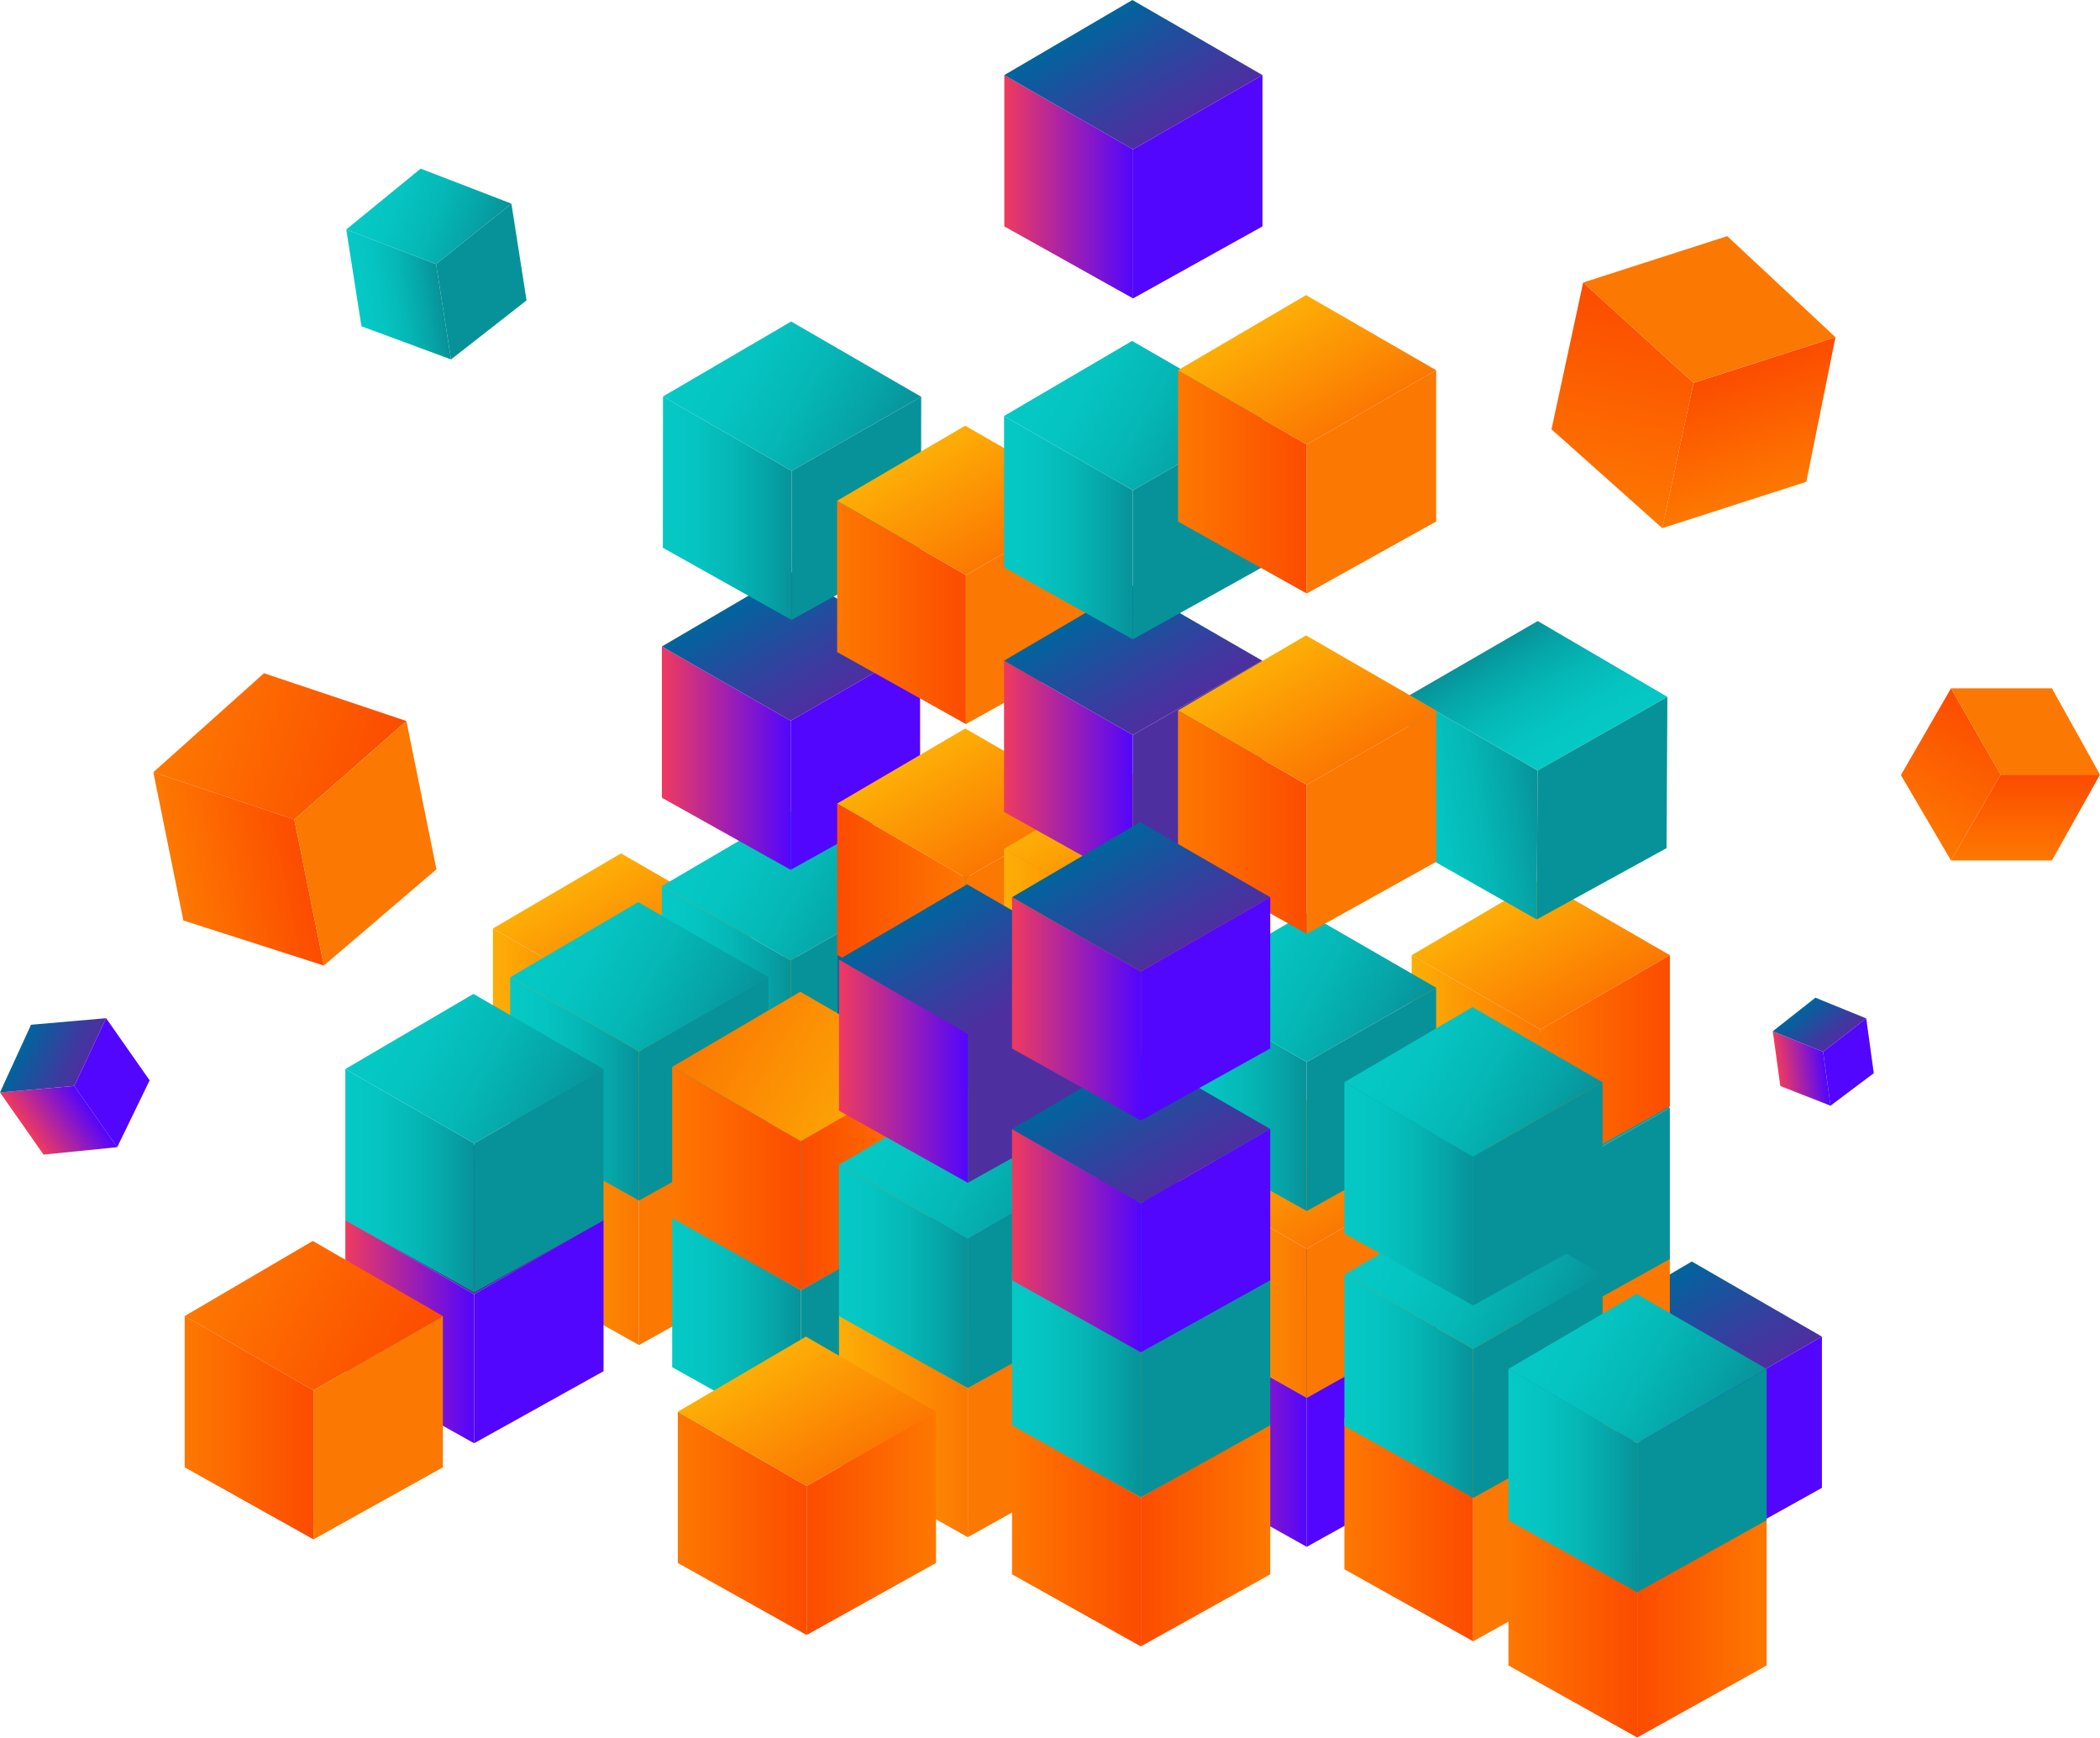 <?xml version="1.0" encoding="UTF-8"?>
<svg xmlns="http://www.w3.org/2000/svg" width="656" height="543" viewBox="0 0 656 543" fill="none">
  <g clip-path="url(#clip0_431_5481)">
    <path d="M488.479 417.515V464.771L528.706 487.276V440.728L488.479 417.515Z" fill="url(#paint0_linear_431_5481)"></path>
    <path d="M488.479 417.515L528.489 394.06L569.134 417.515L528.706 440.728L488.479 417.515Z" fill="url(#paint1_linear_431_5481)"></path>
    <path d="M569.134 417.515V464.771L528.706 487.276V440.728L569.134 417.515Z" fill="#5206FD"></path>
    <path d="M47.901 241.212L57.276 287.534L101.169 301.614L91.935 255.996L47.901 241.212Z" fill="url(#paint2_linear_431_5481)"></path>
    <path d="M47.901 241.212L82.466 210.293L126.958 225.227L91.935 255.996L47.901 241.212Z" fill="url(#paint3_linear_431_5481)"></path>
    <path d="M126.958 225.228L136.332 271.549L101.169 301.614L91.936 255.996L126.958 225.228Z" fill="#FB7802"></path>
    <path d="M519.261 164.982L564.266 150.505L573.368 105.335L529.043 119.596L519.261 164.982Z" fill="url(#paint4_linear_431_5481)"></path>
    <path d="M519.261 164.982L484.661 134.103L494.548 88.244L529.042 119.596L519.261 164.982Z" fill="url(#paint5_linear_431_5481)"></path>
    <path d="M494.548 88.244L539.553 73.762L573.368 105.335L529.042 119.596L494.548 88.244Z" fill="#FB7802"></path>
    <path d="M609.451 268.789H640.988L656 241.971H624.946L609.451 268.789Z" fill="url(#paint6_linear_431_5481)"></path>
    <path d="M609.452 268.789L593.801 242.117L609.452 215.018L624.946 241.971L609.452 268.789Z" fill="url(#paint7_linear_431_5481)"></path>
    <path d="M609.451 215.018H640.988L656 241.971H624.946L609.451 215.018Z" fill="#FB7802"></path>
    <path d="M153.979 290.037V337.293L194.206 359.798V313.251L153.979 290.037Z" fill="url(#paint8_linear_431_5481)"></path>
    <path d="M153.979 290.037L193.989 266.582L234.634 290.037L194.206 313.25L153.979 290.037Z" fill="url(#paint9_linear_431_5481)"></path>
    <path d="M234.634 290.037V337.293L194.206 359.798V313.251L234.634 290.037Z" fill="#FB7802"></path>
    <path d="M206.763 320.911V368.167L246.99 390.672V344.125L206.763 320.911Z" fill="url(#paint10_linear_431_5481)"></path>
    <path d="M206.763 320.911L246.774 297.457L287.418 320.911L246.99 344.125L206.763 320.911Z" fill="url(#paint11_linear_431_5481)"></path>
    <path d="M287.418 320.911V368.167L246.99 390.672V344.125L287.418 320.911Z" fill="#FB7802"></path>
    <path d="M206.763 276.781V324.043L246.99 346.542V299.995L206.763 276.781Z" fill="url(#paint12_linear_431_5481)"></path>
    <path d="M206.763 276.782L246.774 253.327L287.418 276.782L246.99 299.995L206.763 276.782Z" fill="url(#paint13_linear_431_5481)"></path>
    <path d="M287.418 276.781V324.043L246.99 346.542V299.995L287.418 276.781Z" fill="#079299"></path>
    <path d="M206.763 201.939V249.2L246.99 271.7V225.157L206.763 201.939Z" fill="url(#paint14_linear_431_5481)"></path>
    <path d="M206.763 201.939L246.774 178.484L287.418 201.939L246.99 225.157L206.763 201.939Z" fill="url(#paint15_linear_431_5481)"></path>
    <path d="M287.418 201.939V249.2L246.99 271.7V225.157L287.418 201.939Z" fill="#5206FD"></path>
    <path d="M207.11 123.838L207.06 171.1L247.262 193.645L247.312 147.097L207.11 123.838Z" fill="url(#paint16_linear_431_5481)"></path>
    <path d="M207.11 123.838L247.146 100.429L287.765 123.929L247.312 147.097L207.11 123.838Z" fill="url(#paint17_linear_431_5481)"></path>
    <path d="M287.765 123.929L287.715 171.19L247.262 193.645L247.312 147.097L287.765 123.929Z" fill="#079299"></path>
    <path d="M108.164 71.681L112.901 101.912L140.888 112.277L136.221 82.504L108.164 71.681Z" fill="url(#paint18_linear_431_5481)"></path>
    <path d="M108.164 71.681L131.408 52.675L159.757 63.608L136.221 82.504L108.164 71.681Z" fill="url(#paint19_linear_431_5481)"></path>
    <path d="M159.757 63.608L164.489 93.834L140.888 112.277L136.221 82.504L159.757 63.608Z" fill="#079299"></path>
    <path d="M261.665 353.173V400.434L301.892 422.934V376.391L261.665 353.173Z" fill="url(#paint20_linear_431_5481)"></path>
    <path d="M261.665 353.173L301.676 329.718L342.32 353.173L301.892 376.391L261.665 353.173Z" fill="url(#paint21_linear_431_5481)"></path>
    <path d="M342.32 353.173V400.434L301.892 422.934V376.391L342.32 353.173Z" fill="#4E2FA0"></path>
    <path d="M261.665 296.733V343.994L301.892 366.494V319.946L261.665 296.733Z" fill="url(#paint22_linear_431_5481)"></path>
    <path d="M261.665 296.733L301.676 273.278L342.32 296.733L301.892 319.946L261.665 296.733Z" fill="url(#paint23_linear_431_5481)"></path>
    <path d="M342.32 296.733V343.994L301.892 366.494V319.946L342.32 296.733Z" fill="#4E2FA0"></path>
    <path d="M261.504 251.02V298.276L301.731 320.775V274.233L261.504 251.02Z" fill="url(#paint24_linear_431_5481)"></path>
    <path d="M261.504 251.02L301.515 227.56L342.159 251.02L301.731 274.233L261.504 251.02Z" fill="url(#paint25_linear_431_5481)"></path>
    <path d="M342.159 251.02V298.276L301.731 320.775V274.233L342.159 251.02Z" fill="#FB7802"></path>
    <path d="M261.504 156.422V203.678L301.731 226.183V179.635L261.504 156.422Z" fill="url(#paint26_linear_431_5481)"></path>
    <path d="M261.504 156.422L301.515 132.967L342.159 156.422L301.731 179.635L261.504 156.422Z" fill="url(#paint27_linear_431_5481)"></path>
    <path d="M342.159 156.422V203.678L301.731 226.183V179.635L342.159 156.422Z" fill="#FB7802"></path>
    <path d="M440.974 390.823V438.079L481.201 460.584V414.036L440.974 390.823Z" fill="url(#paint28_linear_431_5481)"></path>
    <path d="M440.974 390.823L480.985 367.368L521.63 390.823L481.201 414.036L440.974 390.823Z" fill="url(#paint29_linear_431_5481)"></path>
    <path d="M521.63 390.823V438.079L481.202 460.584V414.036L521.63 390.823Z" fill="#FB7802"></path>
    <path d="M440.974 346.03V393.286L481.201 415.786V369.243L440.974 346.03Z" fill="url(#paint30_linear_431_5481)"></path>
    <path d="M440.974 346.03L480.985 322.57L521.63 346.03L481.201 369.243L440.974 346.03Z" fill="url(#paint31_linear_431_5481)"></path>
    <path d="M521.63 346.03V393.286L481.202 415.786V369.243L521.63 346.03Z" fill="#079299"></path>
    <path d="M440.974 298.366V345.622L481.201 368.127V321.58L440.974 298.366Z" fill="url(#paint32_linear_431_5481)"></path>
    <path d="M440.974 298.366L480.985 274.907L521.63 298.366L481.201 321.58L440.974 298.366Z" fill="url(#paint33_linear_431_5481)"></path>
    <path d="M521.63 298.366V345.622L481.202 368.127V321.58L521.63 298.366Z" fill="url(#paint34_linear_431_5481)"></path>
    <path d="M440.215 217.225L439.943 264.481L480.045 287.212L480.306 240.669L440.215 217.225Z" fill="url(#paint35_linear_431_5481)"></path>
    <path d="M440.215 217.225L480.356 193.996L520.865 217.682L480.306 240.669L440.215 217.225Z" fill="url(#paint36_linear_431_5481)"></path>
    <path d="M520.865 217.682L520.599 264.939L480.045 287.212L480.306 240.67L520.865 217.682Z" fill="#079299"></path>
    <path d="M159.38 350.403V397.659L199.607 420.164V373.616L159.38 350.403Z" fill="url(#paint37_linear_431_5481)"></path>
    <path d="M159.38 350.403L199.385 326.948L240.035 350.403L199.607 373.616L159.38 350.403Z" fill="url(#paint38_linear_431_5481)"></path>
    <path d="M240.035 350.403V397.659L199.607 420.164V373.616L240.035 350.403Z" fill="#FB7802"></path>
    <path d="M159.38 305.248V352.504L199.607 375.009V328.461L159.38 305.248Z" fill="url(#paint39_linear_431_5481)"></path>
    <path d="M159.38 305.248L199.385 281.793L240.035 305.248L199.607 328.461L159.38 305.248Z" fill="url(#paint40_linear_431_5481)"></path>
    <path d="M240.035 305.248V352.504L199.607 375.009V328.461L240.035 305.248Z" fill="#079299"></path>
    <path d="M313.64 381.81V429.066L353.867 451.571V405.023L313.64 381.81Z" fill="url(#paint41_linear_431_5481)"></path>
    <path d="M313.64 381.81L353.645 358.355L394.295 381.81L353.867 405.023L313.64 381.81Z" fill="url(#paint42_linear_431_5481)"></path>
    <path d="M394.295 381.81V429.066L353.867 451.571V405.023L394.295 381.81Z" fill="#FB7802"></path>
    <path d="M313.64 326.33V373.591L353.867 396.091V349.549L313.64 326.33Z" fill="url(#paint43_linear_431_5481)"></path>
    <path d="M313.64 326.33L353.645 302.875L394.295 326.33L353.867 349.548L313.64 326.33Z" fill="url(#paint44_linear_431_5481)"></path>
    <path d="M394.295 326.33V373.591L353.867 396.091V349.549L394.295 326.33Z" fill="#4E2FA0"></path>
    <path d="M313.64 265.14V312.396L353.867 334.896V288.353L313.64 265.14Z" fill="url(#paint45_linear_431_5481)"></path>
    <path d="M313.64 265.14L353.645 241.68L394.295 265.14L353.867 288.353L313.64 265.14Z" fill="url(#paint46_linear_431_5481)"></path>
    <path d="M394.295 265.14V312.396L353.867 334.896V288.353L394.295 265.14Z" fill="#FB7802"></path>
    <path d="M313.64 206.372V253.629L353.867 276.128V229.586L313.64 206.372Z" fill="url(#paint47_linear_431_5481)"></path>
    <path d="M313.64 206.372L353.645 182.913L394.295 206.372L353.867 229.586L313.64 206.372Z" fill="url(#paint48_linear_431_5481)"></path>
    <path d="M394.295 206.372V253.629L353.867 276.128V229.586L394.295 206.372Z" fill="#4E2FA0"></path>
    <path d="M313.64 129.946V177.202L353.867 199.707V153.159L313.64 129.946Z" fill="url(#paint49_linear_431_5481)"></path>
    <path d="M313.64 129.946L353.645 106.491L394.295 129.946L353.867 153.159L313.64 129.946Z" fill="url(#paint50_linear_431_5481)"></path>
    <path d="M394.295 129.946V177.202L353.867 199.707V153.159L394.295 129.946Z" fill="#079299"></path>
    <path d="M313.72 23.455V70.716L353.947 93.216V46.668L313.72 23.455Z" fill="url(#paint51_linear_431_5481)"></path>
    <path d="M313.72 23.455L353.731 0L394.376 23.455L353.947 46.668L313.72 23.455Z" fill="url(#paint52_linear_431_5481)"></path>
    <path d="M394.376 23.455V70.716L353.947 93.216V46.668L394.376 23.455Z" fill="#5206FD"></path>
    <path d="M0 341.249L13.604 360.673L36.611 358.35L23.214 339.224L0 341.249Z" fill="url(#paint53_linear_431_5481)"></path>
    <path d="M0 341.249L9.691 320.107L33.141 318.056L23.214 339.223L0 341.249Z" fill="url(#paint54_linear_431_5481)"></path>
    <path d="M33.141 318.056L46.745 337.474L36.611 358.35L23.214 339.223L33.141 318.056Z" fill="#5206FD"></path>
    <path d="M553.78 322.138L556.134 339.244L571.819 345.391L569.496 328.542L553.78 322.138Z" fill="url(#paint55_linear_431_5481)"></path>
    <path d="M553.78 322.138L567.092 311.652L582.979 318.121L569.496 328.542L553.78 322.138Z" fill="url(#paint56_linear_431_5481)"></path>
    <path d="M582.979 318.121L585.332 335.232L571.819 345.391L569.496 328.542L582.979 318.121Z" fill="#5206FD"></path>
    <path d="M367.978 413.428V460.689L408.205 483.189V436.647L367.978 413.428Z" fill="url(#paint57_linear_431_5481)"></path>
    <path d="M367.978 413.428L407.984 389.973L448.628 413.428L408.205 436.647L367.978 413.428Z" fill="url(#paint58_linear_431_5481)"></path>
    <path d="M448.628 413.428V460.689L408.205 483.189V436.647L448.628 413.428Z" fill="#5206FD"></path>
    <path d="M367.978 366.871V414.127L408.205 436.632V390.084L367.978 366.871Z" fill="url(#paint59_linear_431_5481)"></path>
    <path d="M367.978 366.87L407.984 343.416L448.628 366.87L408.205 390.084L367.978 366.87Z" fill="url(#paint60_linear_431_5481)"></path>
    <path d="M448.628 366.871V414.127L408.205 436.632V390.084L448.628 366.871Z" fill="#FB7802"></path>
    <path d="M367.978 308.535V355.792L408.205 378.296V331.749L367.978 308.535Z" fill="url(#paint61_linear_431_5481)"></path>
    <path d="M367.978 308.535L407.984 285.076L448.628 308.535L408.205 331.749L367.978 308.535Z" fill="url(#paint62_linear_431_5481)"></path>
    <path d="M448.628 308.535V355.792L408.205 378.296V331.749L448.628 308.535Z" fill="#079299"></path>
    <path d="M367.978 221.935V269.196L408.205 291.696V245.154L367.978 221.935Z" fill="url(#paint63_linear_431_5481)"></path>
    <path d="M367.978 221.935L407.984 198.48L448.628 221.935L408.205 245.153L367.978 221.935Z" fill="url(#paint64_linear_431_5481)"></path>
    <path d="M448.628 221.935V269.196L408.205 291.696V245.154L448.628 221.935Z" fill="#FB7802"></path>
    <path d="M367.978 115.64V162.901L408.205 185.401V138.858L367.978 115.64Z" fill="url(#paint65_linear_431_5481)"></path>
    <path d="M367.978 115.64L407.984 92.185L448.628 115.64L408.205 138.858L367.978 115.64Z" fill="url(#paint66_linear_431_5481)"></path>
    <path d="M448.628 115.64V162.901L408.205 185.401V138.858L448.628 115.64Z" fill="#FB7802"></path>
    <path d="M419.963 442.94V490.201L460.19 512.701V466.158L419.963 442.94Z" fill="url(#paint67_linear_431_5481)"></path>
    <path d="M419.963 442.94L459.974 419.485L500.618 442.94L460.19 466.159L419.963 442.94Z" fill="url(#paint68_linear_431_5481)"></path>
    <path d="M500.619 442.94V490.201L460.19 512.701V466.158L500.619 442.94Z" fill="#FB7802"></path>
    <path d="M419.963 398.147V445.403L460.19 467.908V421.36L419.963 398.147Z" fill="url(#paint69_linear_431_5481)"></path>
    <path d="M419.963 398.147L459.974 374.692L500.618 398.147L460.19 421.36L419.963 398.147Z" fill="url(#paint70_linear_431_5481)"></path>
    <path d="M500.619 398.147V445.403L460.19 467.908V421.36L500.619 398.147Z" fill="#079299"></path>
    <path d="M419.963 338.047V385.304L460.19 407.803V361.261L419.963 338.047Z" fill="url(#paint71_linear_431_5481)"></path>
    <path d="M419.963 338.047L459.974 314.588L500.618 338.047L460.19 361.261L419.963 338.047Z" fill="url(#paint72_linear_431_5481)"></path>
    <path d="M500.619 338.047V385.304L460.19 407.803V361.261L500.619 338.047Z" fill="#079299"></path>
    <path d="M471.209 472.995V520.251L511.436 542.751V496.208L471.209 472.995Z" fill="url(#paint73_linear_431_5481)"></path>
    <path d="M471.209 472.995L511.215 449.535L551.864 472.995L511.436 496.208L471.209 472.995Z" fill="url(#paint74_linear_431_5481)"></path>
    <path d="M551.864 472.995V520.251L511.436 542.751V496.208L551.864 472.995Z" fill="url(#paint75_linear_431_5481)"></path>
    <path d="M471.209 427.608V474.87L511.436 497.369V450.822L471.209 427.608Z" fill="url(#paint76_linear_431_5481)"></path>
    <path d="M471.209 427.609L511.215 404.154L551.864 427.609L511.436 450.822L471.209 427.609Z" fill="url(#paint77_linear_431_5481)"></path>
    <path d="M551.864 427.608V474.87L511.436 497.369V450.822L551.864 427.608Z" fill="#079299"></path>
    <path d="M107.877 381.081V428.337L148.105 450.837V404.294L107.877 381.081Z" fill="url(#paint78_linear_431_5481)"></path>
    <path d="M107.877 381.081L147.888 357.621L188.533 381.081L148.105 404.294L107.877 381.081Z" fill="url(#paint79_linear_431_5481)"></path>
    <path d="M188.533 381.081V428.337L148.104 450.837V404.294L188.533 381.081Z" fill="#5206FD"></path>
    <path d="M107.877 333.93V381.187L148.105 403.691V357.144L107.877 333.93Z" fill="url(#paint80_linear_431_5481)"></path>
    <path d="M107.877 333.931L147.888 310.476L188.533 333.931L148.105 357.144L107.877 333.931Z" fill="url(#paint81_linear_431_5481)"></path>
    <path d="M188.533 333.93V381.187L148.104 403.691V357.144L188.533 333.93Z" fill="#079299"></path>
    <path d="M209.971 379.819V427.076L250.199 449.58V403.033L209.971 379.819Z" fill="url(#paint82_linear_431_5481)"></path>
    <path d="M209.971 379.819L249.982 356.365L290.627 379.819L250.199 403.033L209.971 379.819Z" fill="url(#paint83_linear_431_5481)"></path>
    <path d="M290.627 379.819V427.076L250.199 449.58V403.033L290.627 379.819Z" fill="#079299"></path>
    <path d="M209.971 333.262V380.518L250.199 403.018V356.475L209.971 333.262Z" fill="url(#paint84_linear_431_5481)"></path>
    <path d="M209.971 333.262L249.982 309.802L290.627 333.262L250.199 356.475L209.971 333.262Z" fill="url(#paint85_linear_431_5481)"></path>
    <path d="M290.627 333.262V380.518L250.199 403.018V356.475L290.627 333.262Z" fill="url(#paint86_linear_431_5481)"></path>
    <path d="M262.092 410.412V457.668L302.319 480.173V433.626L262.092 410.412Z" fill="url(#paint87_linear_431_5481)"></path>
    <path d="M262.092 410.412L302.098 386.957L342.748 410.412L302.319 433.625L262.092 410.412Z" fill="url(#paint88_linear_431_5481)"></path>
    <path d="M342.748 410.412V457.668L302.319 480.173V433.626L342.748 410.412Z" fill="#FB7802"></path>
    <path d="M262.092 363.85V411.111L302.319 433.611V387.068L262.092 363.85Z" fill="url(#paint89_linear_431_5481)"></path>
    <path d="M262.092 363.849L302.098 340.395L342.748 363.849L302.319 387.068L262.092 363.849Z" fill="url(#paint90_linear_431_5481)"></path>
    <path d="M342.748 363.85V411.111L302.319 433.611V387.068L342.748 363.85Z" fill="#079299"></path>
    <path d="M262.092 299.703V346.96L302.319 369.464V322.917L262.092 299.703Z" fill="url(#paint91_linear_431_5481)"></path>
    <path d="M262.092 299.703L302.098 276.249L342.748 299.703L302.319 322.917L262.092 299.703Z" fill="url(#paint92_linear_431_5481)"></path>
    <path d="M342.748 299.703V346.96L302.319 369.464V322.917L342.748 299.703Z" fill="#4E2FA0"></path>
    <path d="M316.144 444.529V491.785L356.371 514.289V467.742L316.144 444.529Z" fill="url(#paint93_linear_431_5481)"></path>
    <path d="M316.144 444.528L356.155 421.074L396.799 444.528L356.371 467.742L316.144 444.528Z" fill="url(#paint94_linear_431_5481)"></path>
    <path d="M396.799 444.529V491.785L356.371 514.289V467.742L396.799 444.529Z" fill="url(#paint95_linear_431_5481)"></path>
    <path d="M316.144 397.966V445.222L356.371 467.727V421.179L316.144 397.966Z" fill="url(#paint96_linear_431_5481)"></path>
    <path d="M316.144 397.966L356.155 374.511L396.799 397.966L356.371 421.179L316.144 397.966Z" fill="url(#paint97_linear_431_5481)"></path>
    <path d="M396.799 397.966V445.222L356.371 467.727V421.179L396.799 397.966Z" fill="#079299"></path>
    <path d="M316.144 352.66V399.916L356.371 422.421V375.873L316.144 352.66Z" fill="url(#paint98_linear_431_5481)"></path>
    <path d="M316.144 352.66L356.155 329.205L396.799 352.66L356.371 375.873L316.144 352.66Z" fill="url(#paint99_linear_431_5481)"></path>
    <path d="M396.799 352.66V399.916L356.371 422.421V375.873L396.799 352.66Z" fill="#5206FD"></path>
    <path d="M316.144 280.255V327.516L356.371 350.016V303.474L316.144 280.255Z" fill="url(#paint100_linear_431_5481)"></path>
    <path d="M316.144 280.255L356.155 256.8L396.799 280.255L356.371 303.473L316.144 280.255Z" fill="url(#paint101_linear_431_5481)"></path>
    <path d="M396.799 280.255V327.516L356.371 350.016V303.474L396.799 280.255Z" fill="#5206FD"></path>
    <path d="M211.737 440.979V488.236L251.964 510.735V464.193L211.737 440.979Z" fill="url(#paint102_linear_431_5481)"></path>
    <path d="M211.737 440.98L251.747 417.52L292.392 440.98L251.964 464.193L211.737 440.98Z" fill="url(#paint103_linear_431_5481)"></path>
    <path d="M292.392 440.979V488.236L251.964 510.735V464.193L292.392 440.979Z" fill="url(#paint104_linear_431_5481)"></path>
    <path d="M57.693 411.101V458.357L97.92 480.857V434.314L57.693 411.101Z" fill="url(#paint105_linear_431_5481)"></path>
    <path d="M57.693 411.101L97.704 387.641L138.348 411.101L97.92 434.314L57.693 411.101Z" fill="url(#paint106_linear_431_5481)"></path>
    <path d="M138.348 411.101V458.357L97.92 480.857V434.314L138.348 411.101Z" fill="#FB7802"></path>
  </g>
  <defs>
    <linearGradient id="paint0_linear_431_5481" x1="488.479" y1="452.395" x2="528.706" y2="452.395" gradientUnits="userSpaceOnUse">
      <stop stop-color="#EF3A5F"></stop>
      <stop offset="1" stop-color="#5206FD"></stop>
    </linearGradient>
    <linearGradient id="paint1_linear_431_5481" x1="538.889" y1="434.968" x2="518.581" y2="399.778" gradientUnits="userSpaceOnUse">
      <stop stop-color="#4E2FA0"></stop>
      <stop offset="0.3" stop-color="#3A3C9F"></stop>
      <stop offset="0.91" stop-color="#085F9D"></stop>
      <stop offset="1" stop-color="#00659D"></stop>
    </linearGradient>
    <linearGradient id="paint2_linear_431_5481" x1="54.844" y1="275.421" x2="94.27" y2="267.439" gradientUnits="userSpaceOnUse">
      <stop stop-color="#FD7801"></stop>
      <stop offset="1" stop-color="#FC4C00"></stop>
    </linearGradient>
    <linearGradient id="paint3_linear_431_5481" x1="54.341" y1="222.124" x2="120.555" y2="244.366" gradientUnits="userSpaceOnUse">
      <stop stop-color="#FD7801"></stop>
      <stop offset="1" stop-color="#FC4C00"></stop>
    </linearGradient>
    <linearGradient id="paint4_linear_431_5481" x1="552.505" y1="154.277" x2="540.191" y2="115.998" gradientUnits="userSpaceOnUse">
      <stop stop-color="#FD7801"></stop>
      <stop offset="1" stop-color="#FC4C00"></stop>
    </linearGradient>
    <linearGradient id="paint5_linear_431_5481" x1="499.576" y1="160.715" x2="514.277" y2="92.459" gradientUnits="userSpaceOnUse">
      <stop stop-color="#FD7801"></stop>
      <stop offset="1" stop-color="#FC4C00"></stop>
    </linearGradient>
    <linearGradient id="paint6_linear_431_5481" x1="632.725" y1="268.789" x2="632.725" y2="241.971" gradientUnits="userSpaceOnUse">
      <stop stop-color="#FD7801"></stop>
      <stop offset="1" stop-color="#FC4C00"></stop>
    </linearGradient>
    <linearGradient id="paint7_linear_431_5481" x1="597.804" y1="262.068" x2="621.083" y2="221.73" gradientUnits="userSpaceOnUse">
      <stop stop-color="#FD7801"></stop>
      <stop offset="1" stop-color="#FC4C00"></stop>
    </linearGradient>
    <linearGradient id="paint8_linear_431_5481" x1="194.206" y1="324.918" x2="153.979" y2="324.918" gradientUnits="userSpaceOnUse">
      <stop stop-color="#FB7802"></stop>
      <stop offset="1" stop-color="#FDAE06"></stop>
    </linearGradient>
    <linearGradient id="paint9_linear_431_5481" x1="204.389" y1="307.49" x2="184.081" y2="272.3" gradientUnits="userSpaceOnUse">
      <stop stop-color="#FB7802"></stop>
      <stop offset="1" stop-color="#FDAE06"></stop>
    </linearGradient>
    <linearGradient id="paint10_linear_431_5481" x1="246.99" y1="355.792" x2="206.763" y2="355.792" gradientUnits="userSpaceOnUse">
      <stop stop-color="#FB7802"></stop>
      <stop offset="1" stop-color="#FDAE06"></stop>
    </linearGradient>
    <linearGradient id="paint11_linear_431_5481" x1="257.174" y1="338.364" x2="236.865" y2="303.174" gradientUnits="userSpaceOnUse">
      <stop stop-color="#FB7802"></stop>
      <stop offset="1" stop-color="#FDAE06"></stop>
    </linearGradient>
    <linearGradient id="paint12_linear_431_5481" x1="206.763" y1="311.662" x2="246.99" y2="311.662" gradientUnits="userSpaceOnUse">
      <stop stop-color="#05C9C5"></stop>
      <stop offset="0.26" stop-color="#05C4C1"></stop>
      <stop offset="0.54" stop-color="#05B7B6"></stop>
      <stop offset="0.84" stop-color="#06A1A5"></stop>
      <stop offset="1" stop-color="#079299"></stop>
    </linearGradient>
    <linearGradient id="paint13_linear_431_5481" x1="216.846" y1="259.329" x2="277.321" y2="294.263" gradientUnits="userSpaceOnUse">
      <stop stop-color="#05C9C5"></stop>
      <stop offset="0.26" stop-color="#05C4C1"></stop>
      <stop offset="0.54" stop-color="#05B7B6"></stop>
      <stop offset="0.84" stop-color="#06A1A5"></stop>
      <stop offset="1" stop-color="#079299"></stop>
    </linearGradient>
    <linearGradient id="paint14_linear_431_5481" x1="206.763" y1="236.819" x2="246.99" y2="236.819" gradientUnits="userSpaceOnUse">
      <stop stop-color="#EF3A5F"></stop>
      <stop offset="1" stop-color="#5206FD"></stop>
    </linearGradient>
    <linearGradient id="paint15_linear_431_5481" x1="257.174" y1="219.396" x2="236.865" y2="184.201" gradientUnits="userSpaceOnUse">
      <stop stop-color="#4E2FA0"></stop>
      <stop offset="0.3" stop-color="#3A3C9F"></stop>
      <stop offset="0.91" stop-color="#085F9D"></stop>
      <stop offset="1" stop-color="#00659D"></stop>
    </linearGradient>
    <linearGradient id="paint16_linear_431_5481" x1="207.086" y1="158.707" x2="247.313" y2="158.749" gradientUnits="userSpaceOnUse">
      <stop stop-color="#05C9C5"></stop>
      <stop offset="0.26" stop-color="#05C4C1"></stop>
      <stop offset="0.54" stop-color="#05B7B6"></stop>
      <stop offset="0.84" stop-color="#06A1A5"></stop>
      <stop offset="1" stop-color="#079299"></stop>
    </linearGradient>
    <linearGradient id="paint17_linear_431_5481" x1="217.224" y1="106.379" x2="277.663" y2="141.377" gradientUnits="userSpaceOnUse">
      <stop stop-color="#05C9C5"></stop>
      <stop offset="0.26" stop-color="#05C4C1"></stop>
      <stop offset="0.54" stop-color="#05B7B6"></stop>
      <stop offset="0.84" stop-color="#06A1A5"></stop>
      <stop offset="1" stop-color="#079299"></stop>
    </linearGradient>
    <linearGradient id="paint18_linear_431_5481" x1="111.66" y1="93.988" x2="137.391" y2="89.957" gradientUnits="userSpaceOnUse">
      <stop stop-color="#05C9C5"></stop>
      <stop offset="0.26" stop-color="#05C4C1"></stop>
      <stop offset="0.54" stop-color="#05B7B6"></stop>
      <stop offset="0.84" stop-color="#06A1A5"></stop>
      <stop offset="1" stop-color="#079299"></stop>
    </linearGradient>
    <linearGradient id="paint19_linear_431_5481" x1="112.864" y1="59.502" x2="155.047" y2="75.787" gradientUnits="userSpaceOnUse">
      <stop stop-color="#05C9C5"></stop>
      <stop offset="0.26" stop-color="#05C4C1"></stop>
      <stop offset="0.54" stop-color="#05B7B6"></stop>
      <stop offset="0.84" stop-color="#06A1A5"></stop>
      <stop offset="1" stop-color="#079299"></stop>
    </linearGradient>
    <linearGradient id="paint20_linear_431_5481" x1="301.892" y1="388.053" x2="261.665" y2="388.053" gradientUnits="userSpaceOnUse">
      <stop stop-color="#4E2FA0"></stop>
      <stop offset="0.3" stop-color="#3A3C9F"></stop>
      <stop offset="0.91" stop-color="#085F9D"></stop>
      <stop offset="1" stop-color="#00659D"></stop>
    </linearGradient>
    <linearGradient id="paint21_linear_431_5481" x1="312.076" y1="370.631" x2="291.767" y2="335.435" gradientUnits="userSpaceOnUse">
      <stop stop-color="#4E2FA0"></stop>
      <stop offset="0.3" stop-color="#3A3C9F"></stop>
      <stop offset="0.91" stop-color="#085F9D"></stop>
      <stop offset="1" stop-color="#00659D"></stop>
    </linearGradient>
    <linearGradient id="paint22_linear_431_5481" x1="301.892" y1="331.613" x2="261.665" y2="331.613" gradientUnits="userSpaceOnUse">
      <stop stop-color="#4E2FA0"></stop>
      <stop offset="0.3" stop-color="#3A3C9F"></stop>
      <stop offset="0.91" stop-color="#085F9D"></stop>
      <stop offset="1" stop-color="#00659D"></stop>
    </linearGradient>
    <linearGradient id="paint23_linear_431_5481" x1="312.076" y1="314.19" x2="291.767" y2="278.995" gradientUnits="userSpaceOnUse">
      <stop stop-color="#4E2FA0"></stop>
      <stop offset="0.3" stop-color="#3A3C9F"></stop>
      <stop offset="0.91" stop-color="#085F9D"></stop>
      <stop offset="1" stop-color="#00659D"></stop>
    </linearGradient>
    <linearGradient id="paint24_linear_431_5481" x1="301.731" y1="285.895" x2="261.504" y2="285.895" gradientUnits="userSpaceOnUse">
      <stop stop-color="#FD7801"></stop>
      <stop offset="1" stop-color="#FC4C00"></stop>
    </linearGradient>
    <linearGradient id="paint25_linear_431_5481" x1="311.915" y1="268.472" x2="291.606" y2="233.282" gradientUnits="userSpaceOnUse">
      <stop stop-color="#FB7802"></stop>
      <stop offset="1" stop-color="#FDAE06"></stop>
    </linearGradient>
    <linearGradient id="paint26_linear_431_5481" x1="261.504" y1="191.302" x2="301.731" y2="191.302" gradientUnits="userSpaceOnUse">
      <stop stop-color="#FD7801"></stop>
      <stop offset="1" stop-color="#FC4C00"></stop>
    </linearGradient>
    <linearGradient id="paint27_linear_431_5481" x1="311.915" y1="173.875" x2="291.606" y2="138.684" gradientUnits="userSpaceOnUse">
      <stop stop-color="#FB7802"></stop>
      <stop offset="1" stop-color="#FDAE06"></stop>
    </linearGradient>
    <linearGradient id="paint28_linear_431_5481" x1="481.201" y1="425.703" x2="440.974" y2="425.703" gradientUnits="userSpaceOnUse">
      <stop stop-color="#FB7802"></stop>
      <stop offset="1" stop-color="#FDAE06"></stop>
    </linearGradient>
    <linearGradient id="paint29_linear_431_5481" x1="491.385" y1="408.276" x2="471.077" y2="373.086" gradientUnits="userSpaceOnUse">
      <stop stop-color="#FB7802"></stop>
      <stop offset="1" stop-color="#FDAE06"></stop>
    </linearGradient>
    <linearGradient id="paint30_linear_431_5481" x1="440.974" y1="380.91" x2="481.201" y2="380.91" gradientUnits="userSpaceOnUse">
      <stop stop-color="#05C9C5"></stop>
      <stop offset="0.26" stop-color="#05C4C1"></stop>
      <stop offset="0.54" stop-color="#05B7B6"></stop>
      <stop offset="0.84" stop-color="#06A1A5"></stop>
      <stop offset="1" stop-color="#079299"></stop>
    </linearGradient>
    <linearGradient id="paint31_linear_431_5481" x1="451.057" y1="328.572" x2="511.533" y2="363.506" gradientUnits="userSpaceOnUse">
      <stop stop-color="#05C9C5"></stop>
      <stop offset="0.26" stop-color="#05C4C1"></stop>
      <stop offset="0.54" stop-color="#05B7B6"></stop>
      <stop offset="0.84" stop-color="#06A1A5"></stop>
      <stop offset="1" stop-color="#079299"></stop>
    </linearGradient>
    <linearGradient id="paint32_linear_431_5481" x1="481.201" y1="333.247" x2="440.974" y2="333.247" gradientUnits="userSpaceOnUse">
      <stop stop-color="#FB7802"></stop>
      <stop offset="1" stop-color="#FDAE06"></stop>
    </linearGradient>
    <linearGradient id="paint33_linear_431_5481" x1="491.385" y1="315.819" x2="471.077" y2="280.629" gradientUnits="userSpaceOnUse">
      <stop stop-color="#FB7802"></stop>
      <stop offset="1" stop-color="#FDAE06"></stop>
    </linearGradient>
    <linearGradient id="paint34_linear_431_5481" x1="481.202" y1="333.247" x2="521.63" y2="333.247" gradientUnits="userSpaceOnUse">
      <stop stop-color="#FD7801"></stop>
      <stop offset="1" stop-color="#FC4C00"></stop>
    </linearGradient>
    <linearGradient id="paint35_linear_431_5481" x1="438.537" y1="255.615" x2="481.569" y2="248.904" gradientUnits="userSpaceOnUse">
      <stop stop-color="#05C9C5"></stop>
      <stop offset="0.26" stop-color="#05C4C1"></stop>
      <stop offset="0.54" stop-color="#05B7B6"></stop>
      <stop offset="0.84" stop-color="#06A1A5"></stop>
      <stop offset="1" stop-color="#079299"></stop>
    </linearGradient>
    <linearGradient id="paint36_linear_431_5481" x1="490.506" y1="235.002" x2="470.4" y2="199.691" gradientUnits="userSpaceOnUse">
      <stop stop-color="#05C9C5"></stop>
      <stop offset="0.26" stop-color="#05C4C1"></stop>
      <stop offset="0.54" stop-color="#05B7B6"></stop>
      <stop offset="0.84" stop-color="#06A1A5"></stop>
      <stop offset="1" stop-color="#079299"></stop>
    </linearGradient>
    <linearGradient id="paint37_linear_431_5481" x1="199.607" y1="385.284" x2="159.38" y2="385.284" gradientUnits="userSpaceOnUse">
      <stop stop-color="#FB7802"></stop>
      <stop offset="1" stop-color="#FDAE06"></stop>
    </linearGradient>
    <linearGradient id="paint38_linear_431_5481" x1="209.785" y1="367.856" x2="189.477" y2="332.666" gradientUnits="userSpaceOnUse">
      <stop stop-color="#FB7802"></stop>
      <stop offset="1" stop-color="#FDAE06"></stop>
    </linearGradient>
    <linearGradient id="paint39_linear_431_5481" x1="159.38" y1="340.129" x2="199.607" y2="340.129" gradientUnits="userSpaceOnUse">
      <stop stop-color="#05C9C5"></stop>
      <stop offset="0.26" stop-color="#05C4C1"></stop>
      <stop offset="0.54" stop-color="#05B7B6"></stop>
      <stop offset="0.84" stop-color="#06A1A5"></stop>
      <stop offset="1" stop-color="#079299"></stop>
    </linearGradient>
    <linearGradient id="paint40_linear_431_5481" x1="169.458" y1="287.79" x2="229.938" y2="322.725" gradientUnits="userSpaceOnUse">
      <stop stop-color="#05C9C5"></stop>
      <stop offset="0.26" stop-color="#05C4C1"></stop>
      <stop offset="0.54" stop-color="#05B7B6"></stop>
      <stop offset="0.84" stop-color="#06A1A5"></stop>
      <stop offset="1" stop-color="#079299"></stop>
    </linearGradient>
    <linearGradient id="paint41_linear_431_5481" x1="353.867" y1="416.691" x2="313.64" y2="416.691" gradientUnits="userSpaceOnUse">
      <stop stop-color="#FB7802"></stop>
      <stop offset="1" stop-color="#FDAE06"></stop>
    </linearGradient>
    <linearGradient id="paint42_linear_431_5481" x1="364.045" y1="399.263" x2="343.737" y2="364.073" gradientUnits="userSpaceOnUse">
      <stop stop-color="#FB7802"></stop>
      <stop offset="1" stop-color="#FDAE06"></stop>
    </linearGradient>
    <linearGradient id="paint43_linear_431_5481" x1="353.867" y1="361.211" x2="313.64" y2="361.211" gradientUnits="userSpaceOnUse">
      <stop stop-color="#4E2FA0"></stop>
      <stop offset="0.3" stop-color="#3A3C9F"></stop>
      <stop offset="0.91" stop-color="#085F9D"></stop>
      <stop offset="1" stop-color="#00659D"></stop>
    </linearGradient>
    <linearGradient id="paint44_linear_431_5481" x1="364.045" y1="343.788" x2="343.737" y2="308.593" gradientUnits="userSpaceOnUse">
      <stop stop-color="#4E2FA0"></stop>
      <stop offset="0.3" stop-color="#3A3C9F"></stop>
      <stop offset="0.91" stop-color="#085F9D"></stop>
      <stop offset="1" stop-color="#00659D"></stop>
    </linearGradient>
    <linearGradient id="paint45_linear_431_5481" x1="353.867" y1="300.02" x2="313.64" y2="300.02" gradientUnits="userSpaceOnUse">
      <stop stop-color="#FB7802"></stop>
      <stop offset="1" stop-color="#FDAE06"></stop>
    </linearGradient>
    <linearGradient id="paint46_linear_431_5481" x1="364.045" y1="282.592" x2="343.737" y2="247.402" gradientUnits="userSpaceOnUse">
      <stop stop-color="#FB7802"></stop>
      <stop offset="1" stop-color="#FDAE06"></stop>
    </linearGradient>
    <linearGradient id="paint47_linear_431_5481" x1="313.64" y1="241.253" x2="353.867" y2="241.253" gradientUnits="userSpaceOnUse">
      <stop stop-color="#EF3A5F"></stop>
      <stop offset="1" stop-color="#5206FD"></stop>
    </linearGradient>
    <linearGradient id="paint48_linear_431_5481" x1="364.045" y1="223.825" x2="343.737" y2="188.635" gradientUnits="userSpaceOnUse">
      <stop stop-color="#4E2FA0"></stop>
      <stop offset="0.3" stop-color="#3A3C9F"></stop>
      <stop offset="0.91" stop-color="#085F9D"></stop>
      <stop offset="1" stop-color="#00659D"></stop>
    </linearGradient>
    <linearGradient id="paint49_linear_431_5481" x1="313.64" y1="164.826" x2="353.867" y2="164.826" gradientUnits="userSpaceOnUse">
      <stop stop-color="#05C9C5"></stop>
      <stop offset="0.26" stop-color="#05C4C1"></stop>
      <stop offset="0.54" stop-color="#05B7B6"></stop>
      <stop offset="0.84" stop-color="#06A1A5"></stop>
      <stop offset="1" stop-color="#079299"></stop>
    </linearGradient>
    <linearGradient id="paint50_linear_431_5481" x1="323.718" y1="112.493" x2="384.198" y2="147.423" gradientUnits="userSpaceOnUse">
      <stop stop-color="#05C9C5"></stop>
      <stop offset="0.26" stop-color="#05C4C1"></stop>
      <stop offset="0.54" stop-color="#05B7B6"></stop>
      <stop offset="0.84" stop-color="#06A1A5"></stop>
      <stop offset="1" stop-color="#079299"></stop>
    </linearGradient>
    <linearGradient id="paint51_linear_431_5481" x1="313.725" y1="58.335" x2="353.952" y2="58.335" gradientUnits="userSpaceOnUse">
      <stop stop-color="#EF3A5F"></stop>
      <stop offset="1" stop-color="#5206FD"></stop>
    </linearGradient>
    <linearGradient id="paint52_linear_431_5481" x1="364.131" y1="40.913" x2="343.823" y2="5.717" gradientUnits="userSpaceOnUse">
      <stop stop-color="#4E2FA0"></stop>
      <stop offset="0.3" stop-color="#3A3C9F"></stop>
      <stop offset="0.91" stop-color="#085F9D"></stop>
      <stop offset="1" stop-color="#00659D"></stop>
    </linearGradient>
    <linearGradient id="paint53_linear_431_5481" x1="10.021" y1="355.518" x2="26.547" y2="343.94" gradientUnits="userSpaceOnUse">
      <stop stop-color="#EF3A5F"></stop>
      <stop offset="1" stop-color="#5206FD"></stop>
    </linearGradient>
    <linearGradient id="paint54_linear_431_5481" x1="25.721" y1="333.857" x2="7.247" y2="325.238" gradientUnits="userSpaceOnUse">
      <stop stop-color="#4E2FA0"></stop>
      <stop offset="0.3" stop-color="#3A3C9F"></stop>
      <stop offset="0.91" stop-color="#085F9D"></stop>
      <stop offset="1" stop-color="#00659D"></stop>
    </linearGradient>
    <linearGradient id="paint55_linear_431_5481" x1="555.51" y1="334.797" x2="570.078" y2="332.793" gradientUnits="userSpaceOnUse">
      <stop stop-color="#EF3A5F"></stop>
      <stop offset="1" stop-color="#5206FD"></stop>
    </linearGradient>
    <linearGradient id="paint56_linear_431_5481" x1="572.897" y1="325.979" x2="563.792" y2="314.253" gradientUnits="userSpaceOnUse">
      <stop stop-color="#4E2FA0"></stop>
      <stop offset="0.3" stop-color="#3A3C9F"></stop>
      <stop offset="0.91" stop-color="#085F9D"></stop>
      <stop offset="1" stop-color="#00659D"></stop>
    </linearGradient>
    <linearGradient id="paint57_linear_431_5481" x1="367.978" y1="448.309" x2="408.205" y2="448.309" gradientUnits="userSpaceOnUse">
      <stop stop-color="#EF3A5F"></stop>
      <stop offset="1" stop-color="#5206FD"></stop>
    </linearGradient>
    <linearGradient id="paint58_linear_431_5481" x1="418.384" y1="430.886" x2="398.075" y2="395.691" gradientUnits="userSpaceOnUse">
      <stop stop-color="#4E2FA0"></stop>
      <stop offset="0.3" stop-color="#3A3C9F"></stop>
      <stop offset="0.91" stop-color="#085F9D"></stop>
      <stop offset="1" stop-color="#00659D"></stop>
    </linearGradient>
    <linearGradient id="paint59_linear_431_5481" x1="408.205" y1="401.751" x2="367.978" y2="401.751" gradientUnits="userSpaceOnUse">
      <stop stop-color="#FB7802"></stop>
      <stop offset="1" stop-color="#FDAE06"></stop>
    </linearGradient>
    <linearGradient id="paint60_linear_431_5481" x1="418.384" y1="384.323" x2="398.075" y2="349.133" gradientUnits="userSpaceOnUse">
      <stop stop-color="#FB7802"></stop>
      <stop offset="1" stop-color="#FDAE06"></stop>
    </linearGradient>
    <linearGradient id="paint61_linear_431_5481" x1="367.978" y1="343.416" x2="408.205" y2="343.416" gradientUnits="userSpaceOnUse">
      <stop stop-color="#05C9C5"></stop>
      <stop offset="0.26" stop-color="#05C4C1"></stop>
      <stop offset="0.54" stop-color="#05B7B6"></stop>
      <stop offset="0.84" stop-color="#06A1A5"></stop>
      <stop offset="1" stop-color="#079299"></stop>
    </linearGradient>
    <linearGradient id="paint62_linear_431_5481" x1="378.056" y1="291.078" x2="438.536" y2="326.012" gradientUnits="userSpaceOnUse">
      <stop stop-color="#05C9C5"></stop>
      <stop offset="0.26" stop-color="#05C4C1"></stop>
      <stop offset="0.54" stop-color="#05B7B6"></stop>
      <stop offset="0.84" stop-color="#06A1A5"></stop>
      <stop offset="1" stop-color="#079299"></stop>
    </linearGradient>
    <linearGradient id="paint63_linear_431_5481" x1="367.978" y1="256.815" x2="408.205" y2="256.815" gradientUnits="userSpaceOnUse">
      <stop stop-color="#FD7801"></stop>
      <stop offset="1" stop-color="#FC4C00"></stop>
    </linearGradient>
    <linearGradient id="paint64_linear_431_5481" x1="418.384" y1="239.393" x2="398.075" y2="204.198" gradientUnits="userSpaceOnUse">
      <stop stop-color="#FB7802"></stop>
      <stop offset="1" stop-color="#FDAE06"></stop>
    </linearGradient>
    <linearGradient id="paint65_linear_431_5481" x1="367.978" y1="150.52" x2="408.205" y2="150.52" gradientUnits="userSpaceOnUse">
      <stop stop-color="#FD7801"></stop>
      <stop offset="1" stop-color="#FC4C00"></stop>
    </linearGradient>
    <linearGradient id="paint66_linear_431_5481" x1="418.384" y1="133.098" x2="398.075" y2="97.903" gradientUnits="userSpaceOnUse">
      <stop stop-color="#FB7802"></stop>
      <stop offset="1" stop-color="#FDAE06"></stop>
    </linearGradient>
    <linearGradient id="paint67_linear_431_5481" x1="419.963" y1="477.82" x2="460.19" y2="477.82" gradientUnits="userSpaceOnUse">
      <stop stop-color="#FD7801"></stop>
      <stop offset="1" stop-color="#FC4C00"></stop>
    </linearGradient>
    <linearGradient id="paint68_linear_431_5481" x1="470.374" y1="460.398" x2="450.065" y2="425.203" gradientUnits="userSpaceOnUse">
      <stop stop-color="#FB7802"></stop>
      <stop offset="1" stop-color="#FDAE06"></stop>
    </linearGradient>
    <linearGradient id="paint69_linear_431_5481" x1="419.963" y1="433.027" x2="460.19" y2="433.027" gradientUnits="userSpaceOnUse">
      <stop stop-color="#05C9C5"></stop>
      <stop offset="0.26" stop-color="#05C4C1"></stop>
      <stop offset="0.54" stop-color="#05B7B6"></stop>
      <stop offset="0.84" stop-color="#06A1A5"></stop>
      <stop offset="1" stop-color="#079299"></stop>
    </linearGradient>
    <linearGradient id="paint70_linear_431_5481" x1="430.046" y1="380.694" x2="490.526" y2="415.624" gradientUnits="userSpaceOnUse">
      <stop stop-color="#05C9C5"></stop>
      <stop offset="0.26" stop-color="#05C4C1"></stop>
      <stop offset="0.54" stop-color="#05B7B6"></stop>
      <stop offset="0.84" stop-color="#06A1A5"></stop>
      <stop offset="1" stop-color="#079299"></stop>
    </linearGradient>
    <linearGradient id="paint71_linear_431_5481" x1="419.963" y1="372.928" x2="460.19" y2="372.928" gradientUnits="userSpaceOnUse">
      <stop stop-color="#05C9C5"></stop>
      <stop offset="0.26" stop-color="#05C4C1"></stop>
      <stop offset="0.54" stop-color="#05B7B6"></stop>
      <stop offset="0.84" stop-color="#06A1A5"></stop>
      <stop offset="1" stop-color="#079299"></stop>
    </linearGradient>
    <linearGradient id="paint72_linear_431_5481" x1="430.046" y1="320.59" x2="490.526" y2="355.524" gradientUnits="userSpaceOnUse">
      <stop stop-color="#05C9C5"></stop>
      <stop offset="0.26" stop-color="#05C4C1"></stop>
      <stop offset="0.54" stop-color="#05B7B6"></stop>
      <stop offset="0.84" stop-color="#06A1A5"></stop>
      <stop offset="1" stop-color="#079299"></stop>
    </linearGradient>
    <linearGradient id="paint73_linear_431_5481" x1="471.209" y1="507.875" x2="511.436" y2="507.875" gradientUnits="userSpaceOnUse">
      <stop stop-color="#FD7801"></stop>
      <stop offset="1" stop-color="#FC4C00"></stop>
    </linearGradient>
    <linearGradient id="paint74_linear_431_5481" x1="521.615" y1="490.448" x2="501.306" y2="455.258" gradientUnits="userSpaceOnUse">
      <stop stop-color="#FB7802"></stop>
      <stop offset="1" stop-color="#FDAE06"></stop>
    </linearGradient>
    <linearGradient id="paint75_linear_431_5481" x1="551.864" y1="507.875" x2="511.436" y2="507.875" gradientUnits="userSpaceOnUse">
      <stop stop-color="#FD7801"></stop>
      <stop offset="1" stop-color="#FC4C00"></stop>
    </linearGradient>
    <linearGradient id="paint76_linear_431_5481" x1="471.209" y1="462.489" x2="511.436" y2="462.489" gradientUnits="userSpaceOnUse">
      <stop stop-color="#05C9C5"></stop>
      <stop offset="0.26" stop-color="#05C4C1"></stop>
      <stop offset="0.54" stop-color="#05B7B6"></stop>
      <stop offset="0.84" stop-color="#06A1A5"></stop>
      <stop offset="1" stop-color="#079299"></stop>
    </linearGradient>
    <linearGradient id="paint77_linear_431_5481" x1="481.287" y1="410.156" x2="541.767" y2="445.09" gradientUnits="userSpaceOnUse">
      <stop stop-color="#05C9C5"></stop>
      <stop offset="0.26" stop-color="#05C4C1"></stop>
      <stop offset="0.54" stop-color="#05B7B6"></stop>
      <stop offset="0.84" stop-color="#06A1A5"></stop>
      <stop offset="1" stop-color="#079299"></stop>
    </linearGradient>
    <linearGradient id="paint78_linear_431_5481" x1="107.877" y1="415.962" x2="148.105" y2="415.962" gradientUnits="userSpaceOnUse">
      <stop stop-color="#EF3A5F"></stop>
      <stop offset="1" stop-color="#5206FD"></stop>
    </linearGradient>
    <linearGradient id="paint79_linear_431_5481" x1="158.288" y1="398.534" x2="137.98" y2="363.344" gradientUnits="userSpaceOnUse">
      <stop stop-color="#4E2FA0"></stop>
      <stop offset="0.3" stop-color="#3A3C9F"></stop>
      <stop offset="0.91" stop-color="#085F9D"></stop>
      <stop offset="1" stop-color="#00659D"></stop>
    </linearGradient>
    <linearGradient id="paint80_linear_431_5481" x1="107.877" y1="368.811" x2="148.105" y2="368.811" gradientUnits="userSpaceOnUse">
      <stop stop-color="#05C9C5"></stop>
      <stop offset="0.26" stop-color="#05C4C1"></stop>
      <stop offset="0.54" stop-color="#05B7B6"></stop>
      <stop offset="0.84" stop-color="#06A1A5"></stop>
      <stop offset="1" stop-color="#079299"></stop>
    </linearGradient>
    <linearGradient id="paint81_linear_431_5481" x1="117.961" y1="316.478" x2="178.436" y2="351.407" gradientUnits="userSpaceOnUse">
      <stop stop-color="#05C9C5"></stop>
      <stop offset="0.26" stop-color="#05C4C1"></stop>
      <stop offset="0.54" stop-color="#05B7B6"></stop>
      <stop offset="0.84" stop-color="#06A1A5"></stop>
      <stop offset="1" stop-color="#079299"></stop>
    </linearGradient>
    <linearGradient id="paint82_linear_431_5481" x1="209.971" y1="414.7" x2="250.199" y2="414.7" gradientUnits="userSpaceOnUse">
      <stop stop-color="#05C9C5"></stop>
      <stop offset="0.26" stop-color="#05C4C1"></stop>
      <stop offset="0.54" stop-color="#05B7B6"></stop>
      <stop offset="0.84" stop-color="#06A1A5"></stop>
      <stop offset="1" stop-color="#079299"></stop>
    </linearGradient>
    <linearGradient id="paint83_linear_431_5481" x1="220.055" y1="362.367" x2="280.53" y2="397.296" gradientUnits="userSpaceOnUse">
      <stop stop-color="#05C9C5"></stop>
      <stop offset="0.26" stop-color="#05C4C1"></stop>
      <stop offset="0.54" stop-color="#05B7B6"></stop>
      <stop offset="0.84" stop-color="#06A1A5"></stop>
      <stop offset="1" stop-color="#079299"></stop>
    </linearGradient>
    <linearGradient id="paint84_linear_431_5481" x1="209.971" y1="368.142" x2="250.199" y2="368.142" gradientUnits="userSpaceOnUse">
      <stop stop-color="#FD7801"></stop>
      <stop offset="1" stop-color="#FC4C00"></stop>
    </linearGradient>
    <linearGradient id="paint85_linear_431_5481" x1="220.055" y1="315.804" x2="280.53" y2="350.739" gradientUnits="userSpaceOnUse">
      <stop stop-color="#FB7802"></stop>
      <stop offset="1" stop-color="#FDAE06"></stop>
    </linearGradient>
    <linearGradient id="paint86_linear_431_5481" x1="290.627" y1="368.142" x2="250.199" y2="368.142" gradientUnits="userSpaceOnUse">
      <stop stop-color="#FD7801"></stop>
      <stop offset="1" stop-color="#FC4C00"></stop>
    </linearGradient>
    <linearGradient id="paint87_linear_431_5481" x1="302.319" y1="445.293" x2="262.092" y2="445.293" gradientUnits="userSpaceOnUse">
      <stop stop-color="#FB7802"></stop>
      <stop offset="1" stop-color="#FDAE06"></stop>
    </linearGradient>
    <linearGradient id="paint88_linear_431_5481" x1="312.498" y1="427.865" x2="292.19" y2="392.675" gradientUnits="userSpaceOnUse">
      <stop stop-color="#FB7802"></stop>
      <stop offset="1" stop-color="#FDAE06"></stop>
    </linearGradient>
    <linearGradient id="paint89_linear_431_5481" x1="262.092" y1="398.73" x2="302.319" y2="398.73" gradientUnits="userSpaceOnUse">
      <stop stop-color="#05C9C5"></stop>
      <stop offset="0.26" stop-color="#05C4C1"></stop>
      <stop offset="0.54" stop-color="#05B7B6"></stop>
      <stop offset="0.84" stop-color="#06A1A5"></stop>
      <stop offset="1" stop-color="#079299"></stop>
    </linearGradient>
    <linearGradient id="paint90_linear_431_5481" x1="272.17" y1="346.397" x2="332.651" y2="381.331" gradientUnits="userSpaceOnUse">
      <stop stop-color="#05C9C5"></stop>
      <stop offset="0.26" stop-color="#05C4C1"></stop>
      <stop offset="0.54" stop-color="#05B7B6"></stop>
      <stop offset="0.84" stop-color="#06A1A5"></stop>
      <stop offset="1" stop-color="#079299"></stop>
    </linearGradient>
    <linearGradient id="paint91_linear_431_5481" x1="262.092" y1="334.584" x2="302.319" y2="334.584" gradientUnits="userSpaceOnUse">
      <stop stop-color="#EF3A5F"></stop>
      <stop offset="1" stop-color="#5206FD"></stop>
    </linearGradient>
    <linearGradient id="paint92_linear_431_5481" x1="312.498" y1="317.156" x2="292.19" y2="281.966" gradientUnits="userSpaceOnUse">
      <stop stop-color="#4E2FA0"></stop>
      <stop offset="0.3" stop-color="#3A3C9F"></stop>
      <stop offset="0.91" stop-color="#085F9D"></stop>
      <stop offset="1" stop-color="#00659D"></stop>
    </linearGradient>
    <linearGradient id="paint93_linear_431_5481" x1="316.144" y1="479.409" x2="356.371" y2="479.409" gradientUnits="userSpaceOnUse">
      <stop stop-color="#FD7801"></stop>
      <stop offset="1" stop-color="#FC4C00"></stop>
    </linearGradient>
    <linearGradient id="paint94_linear_431_5481" x1="366.555" y1="461.981" x2="346.247" y2="426.791" gradientUnits="userSpaceOnUse">
      <stop stop-color="#FB7802"></stop>
      <stop offset="1" stop-color="#FDAE06"></stop>
    </linearGradient>
    <linearGradient id="paint95_linear_431_5481" x1="396.799" y1="479.409" x2="356.371" y2="479.409" gradientUnits="userSpaceOnUse">
      <stop stop-color="#FD7801"></stop>
      <stop offset="1" stop-color="#FC4C00"></stop>
    </linearGradient>
    <linearGradient id="paint96_linear_431_5481" x1="316.144" y1="432.846" x2="356.371" y2="432.846" gradientUnits="userSpaceOnUse">
      <stop stop-color="#05C9C5"></stop>
      <stop offset="0.26" stop-color="#05C4C1"></stop>
      <stop offset="0.54" stop-color="#05B7B6"></stop>
      <stop offset="0.84" stop-color="#06A1A5"></stop>
      <stop offset="1" stop-color="#079299"></stop>
    </linearGradient>
    <linearGradient id="paint97_linear_431_5481" x1="326.227" y1="380.513" x2="386.707" y2="415.448" gradientUnits="userSpaceOnUse">
      <stop stop-color="#05C9C5"></stop>
      <stop offset="0.26" stop-color="#05C4C1"></stop>
      <stop offset="0.54" stop-color="#05B7B6"></stop>
      <stop offset="0.84" stop-color="#06A1A5"></stop>
      <stop offset="1" stop-color="#079299"></stop>
    </linearGradient>
    <linearGradient id="paint98_linear_431_5481" x1="316.144" y1="387.54" x2="356.371" y2="387.54" gradientUnits="userSpaceOnUse">
      <stop stop-color="#EF3A5F"></stop>
      <stop offset="1" stop-color="#5206FD"></stop>
    </linearGradient>
    <linearGradient id="paint99_linear_431_5481" x1="366.555" y1="370.113" x2="346.247" y2="334.923" gradientUnits="userSpaceOnUse">
      <stop stop-color="#4E2FA0"></stop>
      <stop offset="0.3" stop-color="#3A3C9F"></stop>
      <stop offset="0.91" stop-color="#085F9D"></stop>
      <stop offset="1" stop-color="#00659D"></stop>
    </linearGradient>
    <linearGradient id="paint100_linear_431_5481" x1="316.144" y1="315.136" x2="356.371" y2="315.136" gradientUnits="userSpaceOnUse">
      <stop stop-color="#EF3A5F"></stop>
      <stop offset="1" stop-color="#5206FD"></stop>
    </linearGradient>
    <linearGradient id="paint101_linear_431_5481" x1="366.555" y1="297.713" x2="346.247" y2="262.518" gradientUnits="userSpaceOnUse">
      <stop stop-color="#4E2FA0"></stop>
      <stop offset="0.3" stop-color="#3A3C9F"></stop>
      <stop offset="0.91" stop-color="#085F9D"></stop>
      <stop offset="1" stop-color="#00659D"></stop>
    </linearGradient>
    <linearGradient id="paint102_linear_431_5481" x1="211.737" y1="475.86" x2="251.964" y2="475.86" gradientUnits="userSpaceOnUse">
      <stop stop-color="#FD7801"></stop>
      <stop offset="1" stop-color="#FC4C00"></stop>
    </linearGradient>
    <linearGradient id="paint103_linear_431_5481" x1="262.147" y1="458.432" x2="241.839" y2="423.242" gradientUnits="userSpaceOnUse">
      <stop stop-color="#FB7802"></stop>
      <stop offset="1" stop-color="#FDAE06"></stop>
    </linearGradient>
    <linearGradient id="paint104_linear_431_5481" x1="292.392" y1="475.86" x2="251.964" y2="475.86" gradientUnits="userSpaceOnUse">
      <stop stop-color="#FD7801"></stop>
      <stop offset="1" stop-color="#FC4C00"></stop>
    </linearGradient>
    <linearGradient id="paint105_linear_431_5481" x1="57.693" y1="445.976" x2="97.92" y2="445.976" gradientUnits="userSpaceOnUse">
      <stop stop-color="#FD7801"></stop>
      <stop offset="1" stop-color="#FC4C00"></stop>
    </linearGradient>
    <linearGradient id="paint106_linear_431_5481" x1="67.776" y1="393.643" x2="128.251" y2="428.577" gradientUnits="userSpaceOnUse">
      <stop stop-color="#FD7801"></stop>
      <stop offset="1" stop-color="#FC4C00"></stop>
    </linearGradient>
    <clipPath id="clip0_431_5481">
      <rect width="656" height="543" fill="white"></rect>
    </clipPath>
  </defs>
</svg>
